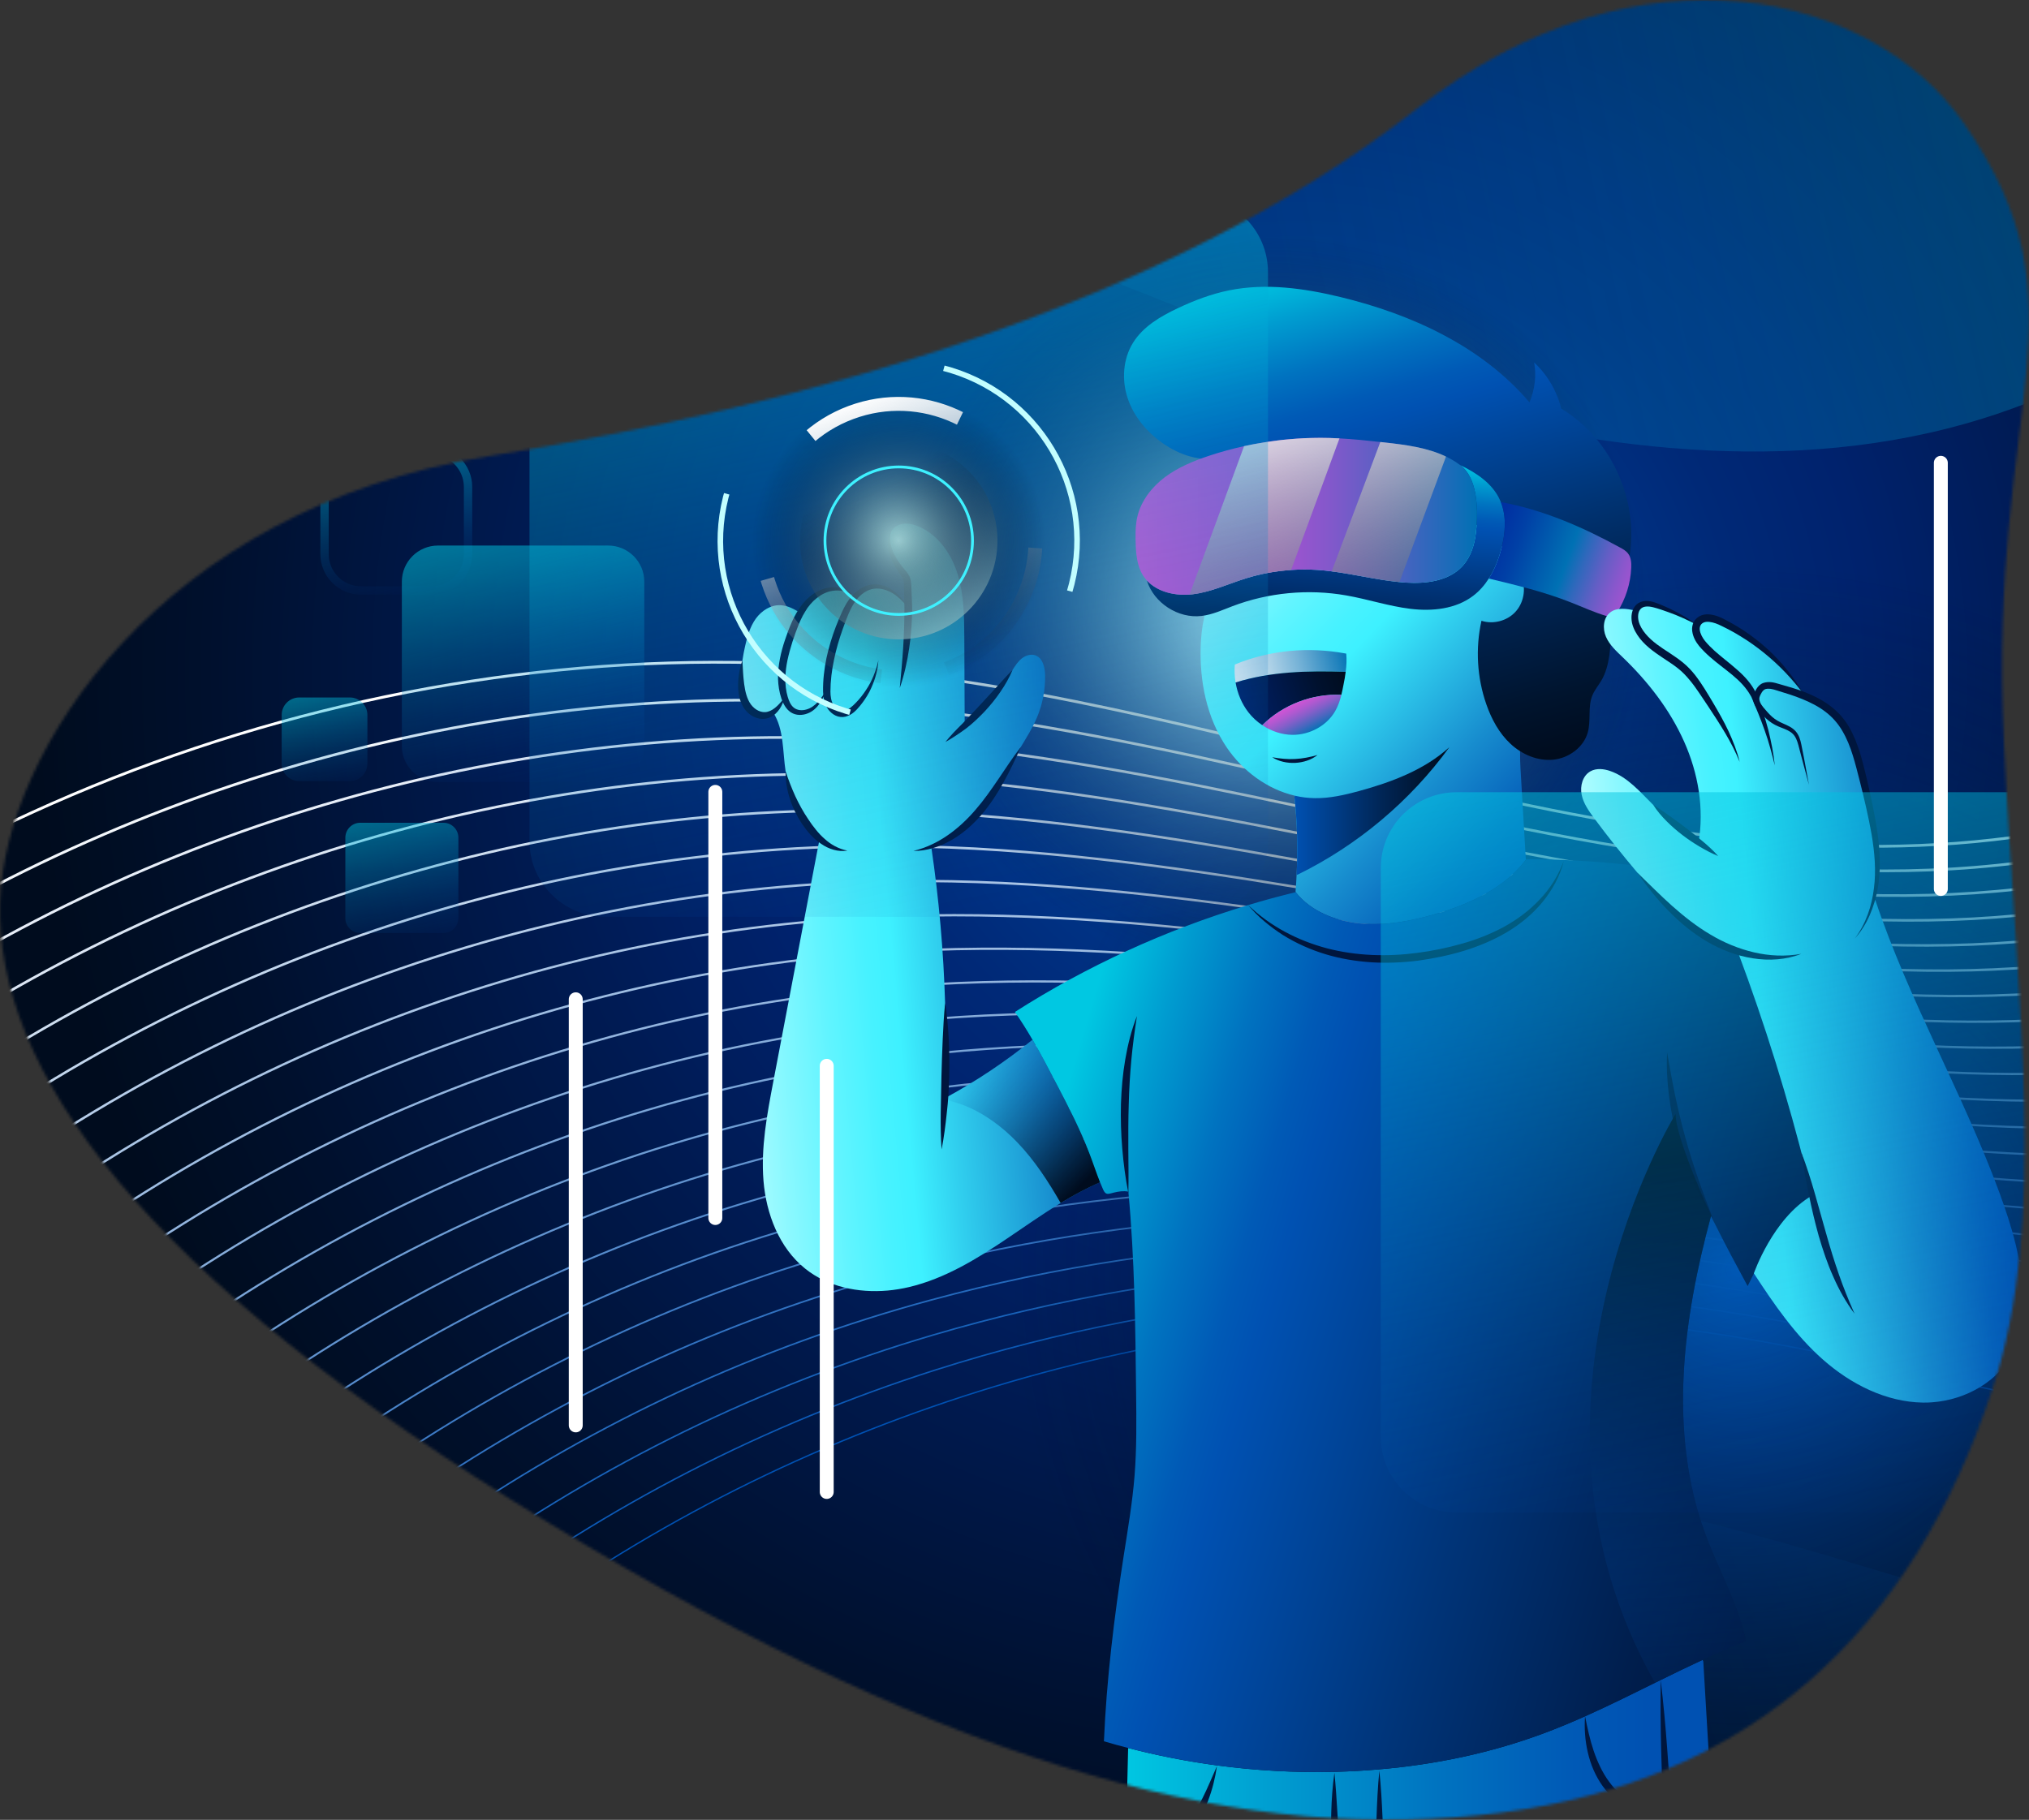 <svg width="729" height="654" viewBox="0 0 729 654" fill="none" xmlns="http://www.w3.org/2000/svg">
<rect x="0" y="0" width="729" height="654" fill="#333333" stroke="none"/>
<mask id="mask0_1_27" style="mask-type:alpha" maskUnits="userSpaceOnUse" x="0" y="0" width="729" height="654">
<path d="M705.56 44.226C673.429 -2.179 589.658 -24.01 508.943 39.18C418.118 110.281 289.998 145.489 175.452 163.958C57.525 182.968 1.604 270.123 0.042 324.158C-1.679 383.407 48.681 457.298 197.726 547.616C346.772 637.926 450.592 662.92 539.581 651.364C628.577 639.801 686.767 587.146 715.783 499.458C736.068 438.143 724.711 364.64 719.965 266.342C714.046 143.584 752.012 111.341 705.56 44.226Z" fill="#8543BF"/>
</mask>
<g mask="url(#mask0_1_27)">
<mask id="mask1_1_27" style="mask-type:luminance" maskUnits="userSpaceOnUse" x="-26" y="0" width="1050" height="700">
<path d="M1024 0H-26V700H1024V0Z" fill="white"/>
</mask>
<g mask="url(#mask1_1_27)">
<path d="M1030.36 -4.242H-32.356V704.228H1030.36V-4.242Z" fill="url(#paint0_radial_1_27)"/>
</g>
<mask id="mask2_1_27" style="mask-type:luminance" maskUnits="userSpaceOnUse" x="-26" y="0" width="1050" height="700">
<path d="M1024 0H-26V700H1024V0Z" fill="white"/>
</mask>
<g mask="url(#mask2_1_27)">
<path opacity="0.53" d="M1073.27 490.797C1042.33 543.605 985.626 578.143 925.874 591.429C866.136 604.715 803.5 598.527 744.042 583.995C676.31 567.447 610.622 540.147 541.098 534.785C474.066 529.605 404.78 546.097 349.844 584.849C294.908 623.601 255.484 685.145 247.756 751.925H1073.27V490.797Z" fill="url(#paint1_linear_1_27)"/>
<path opacity="0.53" d="M-57.822 234.696C26.22 95.913 198.588 38.779 351.622 84.391C422.462 105.504 486.092 142.492 559.718 155.61C632.28 168.546 703.904 164.78 767.814 125.034C825.214 89.334 868.6 32.144 888.41 -32.397H-53.762L-57.822 234.696Z" fill="url(#paint2_linear_1_27)"/>
</g>
<mask id="mask3_1_27" style="mask-type:luminance" maskUnits="userSpaceOnUse" x="-26" y="0" width="1050" height="700">
<path d="M1024 0H-26V700H1024V0Z" fill="white"/>
</mask>
<g mask="url(#mask3_1_27)">
<path d="M1102.04 333.494C1092.21 414.792 1019.49 476.826 941.33 501.27C909.914 511.098 877.041 516.222 844.127 516.446C765.923 516.978 690.365 490.14 612.987 478.828C488.947 460.684 359.237 483.686 249.001 543.382C138.766 603.078 48.62 699.146 -3.979 812.938" stroke="#0051B2" stroke-width="0.5" stroke-miterlimit="10" stroke-linecap="round" stroke-linejoin="round"/>
<path d="M-10.698 793.142C44.028 680.386 136.092 586.236 247.448 528.934C275.924 514.276 305.618 502.054 336.124 492.324C424.842 464.03 520.406 456.89 612.96 470.33C653.406 476.196 693.39 485.856 733.514 493.318C770.376 500.192 807.28 505.218 844.59 503.986C877.364 502.908 909.998 496.958 941.064 486.374C1017.95 460.488 1088.92 398.16 1099.28 317.296" stroke="#0C59B6" stroke-width="0.524" stroke-miterlimit="10" stroke-linecap="round" stroke-linejoin="round"/>
<path d="M-17.418 773.317C39.45 661.597 133.432 569.379 245.894 514.443C274.65 500.401 304.582 488.809 335.256 479.765C424.464 453.431 520.112 448.433 612.904 461.803C653.504 467.655 693.656 476.853 733.948 483.517C770.936 489.663 807.854 493.681 845.024 491.497C877.672 489.565 910.012 482.691 940.756 471.463C1016.29 443.897 1085.57 381.499 1096.48 301.069" stroke="#1862B9" stroke-width="0.548" stroke-miterlimit="10" stroke-linecap="round" stroke-linejoin="round"/>
<path d="M-24.139 753.507C34.871 642.823 130.771 552.523 244.339 499.981C273.389 486.541 303.545 475.593 334.401 467.221C424.099 442.847 519.831 439.991 612.861 453.305C653.615 459.129 693.935 467.893 734.395 473.759C771.509 479.177 808.455 482.201 845.471 479.037C877.979 476.251 910.053 468.509 940.475 456.567C1014.69 427.447 1082.27 364.853 1093.69 284.857" stroke="#246ABD" stroke-width="0.571" stroke-miterlimit="10" stroke-linecap="round" stroke-linejoin="round"/>
<path d="M-30.858 733.697C30.294 624.049 128.098 535.668 242.786 485.506C272.116 472.682 302.51 462.364 333.548 454.664C423.736 432.236 519.566 431.549 612.82 444.779C653.728 450.589 694.216 458.892 734.844 463.974C772.07 468.678 809.058 470.694 845.92 466.55C878.302 462.91 910.096 454.3 940.182 441.658C1013.08 411.012 1078.95 348.208 1090.91 268.646" stroke="#3172C1" stroke-width="0.595" stroke-miterlimit="10" stroke-linecap="round" stroke-linejoin="round"/>
<path d="M-37.578 713.874C25.716 605.262 125.438 518.798 241.232 471.03C270.842 458.808 301.474 449.148 332.694 442.12C423.372 421.652 519.286 423.108 612.778 436.282C653.826 442.064 694.496 449.918 735.292 454.202C772.644 458.178 809.66 459.2 846.368 454.09C878.61 449.61 910.138 440.132 939.902 426.762C1011.48 394.604 1075.65 331.562 1088.13 252.434" stroke="#3D7AC4" stroke-width="0.619" stroke-miterlimit="10" stroke-linecap="round" stroke-linejoin="round"/>
<path d="M-44.312 694.063C21.11 586.501 122.763 501.941 239.663 456.567C269.567 444.961 300.424 435.931 331.826 429.575C422.994 411.067 519.005 414.665 612.721 427.769C653.923 433.523 694.761 440.929 735.725 444.429C773.189 447.677 810.247 447.691 846.801 441.615C878.917 436.281 910.165 425.949 939.593 411.865C1009.87 378.209 1072.3 314.915 1085.32 236.235" stroke="#4983C8" stroke-width="0.643" stroke-miterlimit="10" stroke-linecap="round" stroke-linejoin="round"/>
<path d="M-51.032 674.253C16.532 567.727 120.09 485.099 238.11 442.091C268.294 431.087 299.388 422.701 330.972 417.017C422.63 400.469 518.726 406.209 612.694 419.257C654.05 424.997 695.056 431.955 736.188 434.657C773.778 437.191 810.85 436.197 847.264 429.155C879.24 422.967 910.222 411.795 939.328 396.969C1008.29 361.829 1069.01 298.269 1082.56 220.023" stroke="#558BCC" stroke-width="0.667" stroke-miterlimit="10" stroke-linecap="round" stroke-linejoin="round"/>
<path d="M-57.752 654.43C11.954 548.94 117.43 468.23 236.556 427.616C267.02 417.228 298.352 409.472 330.104 404.474C422.252 389.872 518.446 397.767 612.638 410.745C654.148 416.457 695.322 422.967 736.622 424.871C774.324 426.677 811.438 424.69 847.698 416.668C879.534 409.626 910.264 397.614 939.02 382.06C1006.68 345.45 1065.68 281.624 1079.76 203.812" stroke="#6193CF" stroke-width="0.691" stroke-miterlimit="10" stroke-linecap="round" stroke-linejoin="round"/>
<path d="M-64.473 634.619C7.375 530.165 114.769 451.373 235.001 413.139C265.745 403.367 297.315 396.255 329.249 391.915C421.887 379.273 518.165 389.311 612.595 402.219C654.245 407.903 695.601 413.965 737.069 415.085C774.897 416.163 812.039 413.181 848.131 404.179C879.841 396.283 910.291 383.445 938.725 367.135C1005.09 329.069 1062.35 264.949 1076.96 187.571" stroke="#6D9CD3" stroke-width="0.714" stroke-miterlimit="10" stroke-linecap="round" stroke-linejoin="round"/>
<path d="M-71.192 614.796C2.798 511.378 112.096 434.504 233.448 398.664C264.486 389.494 296.28 383.026 328.396 379.372C421.51 368.69 517.9 380.884 612.554 393.722C654.358 399.392 695.882 405.006 737.518 405.314C775.472 405.678 812.642 401.674 848.58 391.72C880.15 382.97 910.348 369.306 938.432 352.254C1003.5 312.746 1059.03 248.318 1074.18 171.388" stroke="#79A4D7" stroke-width="0.738" stroke-miterlimit="10" stroke-linecap="round" stroke-linejoin="round"/>
<path d="M-77.912 594.986C-1.78 492.618 109.436 417.662 231.894 384.202C263.212 375.648 295.244 369.81 327.542 366.828C421.146 358.092 517.62 372.442 612.512 385.21C654.47 390.852 696.176 396.018 737.966 395.542C776.032 395.178 813.244 390.18 849.028 379.246C880.472 369.642 910.404 355.152 938.152 337.344C1001.94 296.408 1055.72 231.658 1071.4 155.162" stroke="#86ACDA" stroke-width="0.762" stroke-miterlimit="10" stroke-linecap="round" stroke-linejoin="round"/>
<path d="M-84.633 575.176C-6.359 473.844 106.775 400.806 230.339 369.726C261.937 361.774 294.207 356.58 326.687 354.27C420.781 347.494 517.353 363.986 612.483 376.698C654.581 382.312 696.469 387.03 738.427 385.77C776.619 384.678 813.845 378.686 849.489 366.786C880.793 356.328 910.473 341.026 937.871 322.462C1000.38 280.112 1052.41 215.04 1068.62 138.964" stroke="#92B4DE" stroke-width="0.786" stroke-miterlimit="10" stroke-linecap="round" stroke-linejoin="round"/>
<path d="M-91.353 555.351C-10.937 455.055 104.101 383.935 228.786 355.249C260.678 347.913 293.172 343.363 325.82 341.725C420.404 336.909 517.059 355.543 612.427 368.185C654.679 373.785 696.735 378.055 738.861 375.983C777.165 374.177 814.433 367.177 849.923 354.297C881.101 342.985 910.529 326.871 937.577 307.537C998.813 263.787 1049.09 198.365 1065.83 122.737" stroke="#9EBDE2" stroke-width="0.809" stroke-miterlimit="10" stroke-linecap="round" stroke-linejoin="round"/>
<path d="M-98.072 535.541C-15.528 436.281 101.442 367.079 227.232 340.773C259.404 334.039 292.136 330.133 324.966 329.167C420.04 326.311 516.794 347.087 612.386 359.673C654.792 365.245 697.016 369.067 739.31 366.211C777.74 363.677 815.036 355.669 850.372 341.823C881.41 329.657 910.586 312.731 937.284 292.641C997.26 247.491 1045.77 181.719 1063.03 106.525" stroke="#AAC5E5" stroke-width="0.833" stroke-miterlimit="10" stroke-linecap="round" stroke-linejoin="round"/>
<path d="M-104.792 515.732C-20.106 417.508 98.782 350.238 225.678 326.312C258.13 320.194 291.1 316.918 324.112 316.624C419.676 315.714 516.514 338.646 612.344 351.162C654.904 356.706 697.296 360.08 739.758 356.44C778.3 353.192 815.638 344.176 850.82 329.364C881.732 316.344 910.656 298.62 937.004 277.746C995.734 231.21 1042.47 165.074 1060.26 90.328" stroke="#B6CDE9" stroke-width="0.857" stroke-miterlimit="10" stroke-linecap="round" stroke-linejoin="round"/>
<path d="M-111.513 495.908C-24.685 398.72 96.107 333.368 224.123 311.836C256.869 306.334 290.063 303.688 323.257 304.08C419.311 305.13 516.233 330.218 612.301 342.65C655.001 348.18 697.575 351.092 740.205 346.654C778.873 342.678 816.239 332.668 851.267 316.876C882.039 303.002 910.739 284.48 936.709 262.836C994.207 214.914 1039.13 148.428 1057.47 74.102" stroke="#C2D6ED" stroke-width="0.881" stroke-miterlimit="10" stroke-linecap="round" stroke-linejoin="round"/>
<path d="M-118.232 476.098C-29.262 379.96 93.448 316.512 222.57 297.36C255.596 292.46 289.028 290.472 322.404 291.522C418.948 294.532 515.968 321.762 612.26 334.138C655.114 339.64 697.856 342.118 740.654 336.882C779.448 332.178 816.828 321.174 851.716 304.402C882.348 289.674 910.824 270.354 936.43 247.926C992.696 198.646 1035.83 131.768 1054.69 57.89" stroke="#CEDEF0" stroke-width="0.905" stroke-miterlimit="10" stroke-linecap="round" stroke-linejoin="round"/>
<path d="M-124.952 456.288C-33.84 361.172 90.788 299.656 221.016 282.884C254.322 278.6 287.992 277.242 321.55 278.964C418.584 283.92 515.688 313.306 612.232 325.612C655.24 331.1 698.15 333.116 741.116 327.082C780.022 321.664 817.444 309.638 852.178 291.914C882.684 276.346 910.922 256.228 936.15 233.016C991.198 182.364 1032.53 115.108 1051.92 41.664" stroke="#DBE6F4" stroke-width="0.929" stroke-miterlimit="10" stroke-linecap="round" stroke-linejoin="round"/>
<path d="M-131.672 436.464C-38.418 342.398 88.114 282.786 219.462 268.408C253.062 264.726 286.956 264.012 320.682 266.42C418.206 273.336 515.408 304.864 612.176 317.114C655.338 322.574 698.416 324.142 741.55 317.324C780.582 311.178 818.032 298.158 852.612 279.454C882.978 263.032 911.006 242.13 935.856 218.12C989.714 166.11 1029.19 98.462 1049.13 25.466" stroke="#E7EEF8" stroke-width="0.952" stroke-miterlimit="10" stroke-linecap="round" stroke-linejoin="round"/>
<path d="M-138.393 416.654C-42.997 323.624 85.453 265.944 217.907 253.946C251.787 250.88 285.919 250.796 319.827 253.876C417.827 262.752 515.127 296.422 612.133 308.602C655.435 314.034 698.695 315.168 741.997 307.552C781.141 300.678 818.633 286.664 853.059 266.994C883.299 249.718 911.145 228.074 935.561 203.238C988.313 149.968 1025.88 81.844 1046.33 9.268" stroke="#F3F7FB" stroke-width="0.976" stroke-miterlimit="10" stroke-linecap="round" stroke-linejoin="round"/>
<path d="M-145.112 396.844C-22.64 281.33 151.632 222.936 318.974 241.332C461.494 256.998 601.69 324.996 742.46 297.78C816.212 283.514 883.804 243.04 935.282 188.328C986.76 133.616 1022.57 65.184 1043.56 -6.944" stroke="white" stroke-miterlimit="10" stroke-linecap="round" stroke-linejoin="round"/>
</g>
<mask id="mask4_1_27" style="mask-type:luminance" maskUnits="userSpaceOnUse" x="-26" y="0" width="1050" height="700">
<path d="M1024 0H-26V700H1024V0Z" fill="white"/>
</mask>
<g mask="url(#mask4_1_27)">
<path d="M625.042 712.054C770.458 712.054 888.34 597.657 888.34 456.54C888.34 315.424 770.458 201.026 625.042 201.026C479.627 201.026 361.744 315.424 361.744 456.54C361.744 597.657 479.627 712.054 625.042 712.054Z" fill="url(#paint3_radial_1_27)"/>
</g>
<mask id="mask5_1_27" style="mask-type:luminance" maskUnits="userSpaceOnUse" x="-26" y="0" width="1050" height="700">
<path d="M1024 0H-26V700H1024V0Z" fill="white"/>
</mask>
<g mask="url(#mask5_1_27)">
<path d="M455.572 349.678C531.114 349.678 592.352 290.251 592.352 216.944C592.352 143.637 531.114 84.21 455.572 84.21C380.03 84.21 318.792 143.637 318.792 216.944C318.792 290.251 380.03 349.678 455.572 349.678Z" fill="url(#paint4_radial_1_27)"/>
</g>
<mask id="mask6_1_27" style="mask-type:luminance" maskUnits="userSpaceOnUse" x="-26" y="0" width="1050" height="700">
<path d="M1024 0H-26V700H1024V0Z" fill="white"/>
</mask>
<g mask="url(#mask6_1_27)">
<path d="M546.417 264.516L553.361 177.828L440.479 157.36L432.583 222.18C431.841 225.54 431.505 228.984 431.393 232.4C430.987 245.07 433.647 258.104 440.745 268.604C446.485 277.074 455.347 283.668 465.217 285.95L465.091 286.454C466.085 295.694 466.337 305.032 465.861 314.328C465.777 316.316 465.637 318.304 465.483 320.292L465.525 320.614C470.943 327.516 479.861 331.058 488.807 331.884C497.739 332.724 506.741 331.058 515.365 328.58C527.839 325.01 540.369 319.298 548.223 308.966C547.593 297.976 546.921 287 546.291 276.038C546.067 272.202 546.109 268.352 546.417 264.516Z" fill="url(#paint5_linear_1_27)"/>
<path d="M488.22 284.299C499.952 281.107 511.824 276.641 520.742 268.521C506.644 287.911 487.744 303.787 466.198 314.343L465.862 314.329C466.338 305.033 466.086 295.695 465.092 286.455L465.218 285.951C467.584 286.511 469.992 286.805 472.428 286.833C477.776 286.917 483.068 285.699 488.22 284.299Z" fill="url(#paint6_linear_1_27)"/>
<path d="M483.684 234.893C483.908 237.049 483.782 239.247 483.488 241.459L483.278 241.431C470.048 240.997 456.566 241.291 443.938 245.267C443.574 243.139 443.476 240.955 443.658 238.813C456.286 233.577 470.16 232.401 483.376 234.837C483.488 234.865 483.572 234.879 483.684 234.893Z" fill="url(#paint7_linear_1_27)"/>
<path d="M482.731 245.953C482.493 247.199 482.242 248.473 481.934 249.705C471.546 249.215 461.018 253.219 453.612 260.513L453.541 260.611C451.665 259.379 449.972 257.825 448.586 256.047C446.15 252.925 444.595 249.187 443.938 245.267C456.566 241.291 470.048 240.997 483.278 241.431L483.487 241.459C483.306 242.971 483.039 244.455 482.731 245.953Z" fill="url(#paint8_linear_1_27)"/>
<path d="M453.626 260.526C461.032 253.232 471.56 249.214 481.948 249.718C481.43 251.762 480.758 253.75 479.708 255.57C476.67 260.862 470.524 264.11 464.406 264.082C460.556 264.054 456.776 262.78 453.556 260.624L453.626 260.526Z" fill="url(#paint9_linear_1_27)"/>
<path d="M457.098 272.132C459.898 272.636 462.586 272.916 465.288 272.762C468.004 272.636 470.636 272.104 473.38 271.32C471.14 273.112 468.242 274.008 465.358 274.162C462.488 274.288 459.52 273.686 457.098 272.132Z" fill="#00163D"/>
<path d="M569.49 616.798C564.38 619.08 559.228 621.222 553.978 623.154C535.218 630.07 515.478 634.158 495.528 635.852C490.39 636.314 485.224 636.594 480.072 636.734C479.848 636.734 479.638 636.748 479.428 636.748C465.344 637.084 451.232 636.3 437.274 634.438C426.522 632.996 415.854 630.924 405.34 628.18L405.326 628.264C405.004 641.466 404.696 654.696 404.374 667.898C404.052 680.764 403.758 693.616 403.436 706.482L496.144 705.334L602.488 704.018L618.28 703.822C616.166 668.248 614.08 632.674 611.98 597.1L611.714 596.512C606.66 598.85 601.661 601.286 596.678 603.736C587.633 608.202 578.646 612.71 569.49 616.798Z" fill="url(#paint10_linear_1_27)"/>
<path d="M479.441 637.112C479.931 641.844 480.211 646.534 480.505 651.238L481.303 665.322L481.667 672.364L481.835 675.892C481.877 677.096 481.961 678.146 482.325 678.51C482.633 678.958 483.935 679.168 485.041 679.42C486.175 679.672 487.323 679.868 488.471 680.036C490.781 680.414 493.119 680.624 495.485 680.806C493.147 681.24 490.753 681.408 488.359 681.408C487.169 681.394 485.965 681.338 484.761 681.24C484.159 681.184 483.571 681.128 482.927 681.016C482.297 680.904 481.513 680.708 480.813 680.106C480.113 679.476 479.805 678.664 479.637 677.978C479.469 677.278 479.441 676.662 479.371 676.088L479.007 672.56C478.797 670.208 478.643 667.842 478.489 665.476C478.265 660.744 478.167 656.012 478.307 651.28C478.447 646.548 478.769 641.816 479.441 637.112Z" fill="#00163D"/>
<path d="M495.583 636.384C496.185 642.138 496.507 647.878 496.745 653.618C496.997 659.358 497.067 665.112 497.123 670.852C497.067 682.346 497.109 693.826 496.143 705.334C495.471 699.594 495.079 693.854 494.785 688.114C494.617 685.244 494.519 682.374 494.435 679.49L494.323 670.866C494.323 665.112 494.365 659.372 494.561 653.618C494.743 647.878 495.023 642.124 495.583 636.384Z" fill="#00163D"/>
<path d="M596.677 603.75C597.643 612.08 598.427 620.424 599.029 628.782C599.365 632.954 599.617 637.126 599.897 641.312C600.177 645.484 600.331 649.67 600.639 653.842C601.157 662.2 601.633 670.572 601.941 678.93C602.291 687.302 602.473 695.674 602.459 704.046C601.381 695.716 600.471 687.372 599.757 679.028C599.001 670.684 598.399 662.34 597.839 653.996C597.377 645.638 597.055 637.266 596.845 628.894C596.621 620.522 596.565 612.136 596.677 603.75Z" fill="#00163D"/>
<path d="M569.489 616.756C570.343 621.012 571.239 625.198 572.583 629.188C573.941 633.164 575.691 636.986 578.127 640.29C580.507 643.594 583.657 646.366 587.255 648.368C590.867 650.342 594.997 651.462 599.337 651.238C595.193 652.638 590.419 652.12 586.303 650.328C582.145 648.564 578.547 645.582 575.859 641.928C573.227 638.26 571.463 634.06 570.483 629.762C569.489 625.478 569.181 621.082 569.489 616.756Z" fill="#00163D"/>
<path d="M437.231 634.704C436.629 638.904 435.607 643.048 434.067 647.066C432.555 651.084 430.455 654.934 427.697 658.336C424.897 661.71 421.383 664.538 417.365 666.33C413.389 668.136 408.825 668.878 404.653 667.898C408.909 667.702 412.857 666.386 416.371 664.37C419.871 662.34 422.979 659.666 425.527 656.544C428.131 653.422 430.203 649.88 432.065 646.184C433.927 642.488 435.509 638.596 437.231 634.704Z" fill="#00163D"/>
<path d="M395.246 424.886C390.332 427 385.656 429.548 381.092 432.334C374.512 436.338 368.184 440.818 361.786 445.13C350.908 452.466 339.47 459.48 326.702 462.518C324.168 463.12 321.55 463.554 318.918 463.792C308.334 464.716 297.442 462.476 289.252 455.882C279.928 448.378 275.294 436.268 274.314 424.34C273.348 412.44 275.588 400.512 277.828 388.766C283.358 359.772 288.874 330.792 294.404 301.812L294.628 301.56C293.004 300.132 291.576 298.48 290.316 296.73C289.798 296.016 289.294 295.288 288.818 294.546C288.566 294.168 288.342 293.79 288.118 293.412C287.88 293.034 287.67 292.642 287.446 292.264C287.222 291.872 287.012 291.48 286.816 291.088C286.62 290.724 286.438 290.36 286.256 289.982C286.046 289.562 285.836 289.128 285.654 288.694C285.416 288.176 285.192 287.644 284.982 287.112C284.842 286.79 284.716 286.468 284.604 286.146C284.324 285.418 284.072 284.69 283.848 283.962C283.722 283.598 283.61 283.234 283.512 282.856C283.4 282.492 283.302 282.128 283.204 281.75C283.092 281.372 283.008 280.994 282.924 280.616C282.84 280.28 282.756 279.93 282.686 279.58C282.616 279.244 282.546 278.894 282.49 278.558C282.406 278.124 282.336 277.676 282.266 277.242C281.16 270.06 281.734 262.234 277.828 256.088L277.772 256.004C276.96 256.55 276.064 256.942 275.056 257.082C272.522 257.404 270.002 255.906 268.546 253.806C267.104 251.706 266.544 249.102 266.334 246.554C266.222 245.112 266.208 243.656 266.278 242.214C266.292 241.738 266.32 241.262 266.362 240.786C266.362 240.618 266.376 240.45 266.404 240.296C266.432 239.834 266.488 239.386 266.544 238.938C266.6 238.392 266.67 237.846 266.754 237.3C267.006 235.55 267.342 233.814 267.734 232.092C268.504 228.648 269.512 225.162 271.57 222.306C273.642 219.45 276.974 217.294 280.502 217.49C283.05 217.616 285.374 218.932 287.586 220.262C287.978 219.562 288.412 218.876 288.888 218.218C290.974 215.334 293.886 212.884 297.33 211.988C300.76 211.078 304.75 211.918 307.13 214.55C308.768 212.688 310.938 211.204 313.402 210.826C315.964 210.434 318.61 211.232 320.766 212.66C322.95 214.102 324.672 216.104 326.184 218.218H326.352C326.352 215.502 326.268 212.772 326.1 210.07C326.03 209.286 325.988 208.502 325.708 207.788C325.4 206.99 324.868 206.332 324.336 205.674C321.732 202.37 319.45 198.506 319.464 194.292C319.464 193.13 319.66 191.94 320.248 190.946C321.186 189.322 323.034 188.37 324.896 188.216C326.744 188.048 328.62 188.566 330.314 189.322C337.314 192.416 341.99 199.346 344.174 206.668C346.372 213.976 346.428 221.732 346.47 229.362C346.526 239.792 346.568 250.222 346.61 260.666L346.68 260.736C353.176 254.8 358.958 248.052 363.816 240.716C364.768 239.26 365.72 237.762 367.064 236.67C368.422 235.578 370.284 234.948 371.922 235.48C374.652 236.404 375.464 239.82 375.506 242.676C375.59 247.884 374.582 253.092 372.566 257.866C370.998 261.576 368.842 264.992 366.784 268.436C362.01 276.416 357.67 284.774 351.608 291.844C346.974 297.234 341.164 301.924 334.556 304.276L334.64 304.584C337.356 323.12 339.008 341.796 339.568 360.514C339.918 371.84 339.862 383.194 339.4 394.534L339.708 394.548C339.82 394.478 339.946 394.422 340.058 394.352C350.95 388.402 361.324 381.458 370.97 373.66C374.12 379.036 377.018 384.594 379.902 390.124C384.032 398.034 388.162 405.986 391.34 414.302C392.698 417.83 393.846 421.386 395.246 424.886Z" fill="url(#paint11_linear_1_27)"/>
<path d="M366.784 268.437C364.894 272.721 362.892 276.935 360.624 281.037C358.37 285.139 355.766 289.115 352.686 292.755C349.55 296.353 345.938 299.587 341.752 301.953C337.622 304.333 332.876 305.859 328.172 305.803C332.736 304.697 336.88 302.695 340.59 300.105C344.3 297.515 347.618 294.379 350.558 290.935C353.54 287.505 356.158 283.725 358.762 279.903C361.366 276.067 363.9 272.133 366.784 268.437Z" fill="#00163D"/>
<path d="M339.666 266.658C341.584 264.292 343.628 262.164 345.728 260.12C347.758 257.992 349.788 255.878 351.776 253.722C353.792 251.594 355.738 249.41 357.74 247.254C359.728 245.084 361.688 242.872 363.816 240.73C362.654 243.516 361.156 246.134 359.448 248.612C357.768 251.104 355.85 253.428 353.82 255.64C351.748 257.81 349.578 259.896 347.198 261.73C344.776 263.508 342.284 265.202 339.666 266.658Z" fill="#00163D"/>
<path d="M323.272 247.269C323.734 242.397 324.196 237.581 324.504 232.751C324.784 227.935 324.98 223.119 324.952 218.303L324.798 211.093C324.798 210.491 324.798 209.875 324.742 209.329C324.7 208.769 324.63 208.391 324.434 207.971C324.084 207.187 323.202 206.165 322.53 205.115C321.13 203.029 319.954 200.733 319.366 198.241C319.1 196.995 318.96 195.721 319.072 194.461C319.156 193.215 319.478 191.927 320.234 190.933C319.744 192.067 319.716 193.285 319.856 194.447C319.982 195.623 320.262 196.757 320.696 197.849C321.536 200.019 322.852 201.979 324.308 203.827C325.022 204.779 325.89 205.507 326.646 206.893C327.01 207.565 327.206 208.391 327.276 209.035C327.374 209.707 327.402 210.295 327.444 210.911L327.738 218.289C327.71 223.203 327.402 228.117 326.66 232.961C325.946 237.833 324.868 242.635 323.272 247.269Z" fill="#00163D"/>
<path d="M326.17 218.219C324.91 216.707 323.552 215.279 322.04 214.103C320.514 212.927 318.792 212.059 316.972 211.709C315.166 211.331 313.318 211.485 311.722 212.255C310.112 213.011 308.712 214.229 307.606 215.671C305.422 218.597 304.148 222.335 302.818 225.975C301.516 229.629 300.41 233.325 299.654 237.105C298.856 240.857 298.38 244.707 298.366 248.487C298.366 250.321 298.646 252.099 299.528 253.429C300.424 254.759 301.88 255.669 303.336 255.389C304.848 255.137 306.262 253.849 307.578 252.477C308.908 251.119 310.084 249.593 311.134 247.997C313.29 244.805 314.732 241.137 315.6 237.301C315.362 241.249 314.158 245.127 312.324 248.697C311.372 250.461 310.238 252.155 308.95 253.709C307.69 255.207 306.192 256.929 303.784 257.545C302.608 257.839 301.25 257.671 300.172 257.139C299.08 256.607 298.198 255.795 297.512 254.857C296.14 252.925 295.79 250.629 295.72 248.571C295.65 244.483 296.126 240.507 296.924 236.559C297.764 232.639 298.926 228.803 300.354 225.093C301.082 223.231 301.824 221.411 302.678 219.591C303.532 217.757 304.554 215.951 305.926 214.355C307.312 212.773 309.006 211.387 311.036 210.617C313.052 209.833 315.334 209.819 317.322 210.435C319.324 211.051 321.088 212.199 322.53 213.585C323.986 214.915 325.162 216.539 326.17 218.219Z" fill="#00163D"/>
<path d="M307.157 214.593C305.435 213.011 303.181 212.269 300.983 212.213C298.771 212.143 296.629 212.829 294.795 213.977C292.961 215.139 291.379 216.693 290.119 218.471C289.517 219.381 288.957 220.333 288.411 221.299C287.893 222.279 287.431 223.301 286.997 224.337C285.331 228.523 283.861 232.919 282.923 237.287C282.013 241.669 281.789 246.177 283.007 250.391L282.979 250.307C283.133 250.825 283.245 251.189 283.399 251.567C283.539 251.945 283.707 252.323 283.889 252.659C284.267 253.359 284.729 253.961 285.303 254.381C286.437 255.249 288.117 255.445 289.685 254.983C291.267 254.563 292.681 253.555 293.857 252.253C295.047 250.965 296.027 249.439 297.021 247.927C296.321 249.593 295.593 251.259 294.529 252.785C293.479 254.283 292.023 255.711 290.147 256.397C288.341 257.111 286.045 257.209 284.169 256.005C282.335 254.829 281.369 252.757 280.795 251.161L280.767 251.091C279.983 248.767 279.605 246.331 279.535 243.909C279.465 241.473 279.773 239.079 280.221 236.741C280.669 234.389 281.313 232.107 282.069 229.881C282.839 227.655 283.609 225.457 284.617 223.287C285.583 221.117 286.815 219.017 288.313 217.085C289.867 215.209 291.729 213.529 293.941 212.423C296.125 211.317 298.673 210.771 301.081 211.163C303.475 211.499 305.757 212.717 307.157 214.593Z" fill="#00163D"/>
<path d="M266.74 237.301C266.894 240.213 267.006 243.055 267.37 245.813C267.734 248.543 268.378 251.231 269.806 253.177C271.22 255.081 273.586 256.397 275.84 255.767C278.178 255.179 280.138 252.911 281.93 250.657C281.552 252.071 280.978 253.429 280.152 254.717C279.312 255.963 278.15 257.181 276.568 257.825C275.028 258.553 273.068 258.469 271.5 257.867C269.89 257.265 268.56 256.187 267.552 254.843C265.578 252.099 265.172 248.865 265.2 245.939C265.242 242.971 265.76 240.045 266.74 237.301Z" fill="#00163D"/>
<path d="M282.265 277.242C283.329 280.336 284.449 283.304 285.765 286.174C287.109 289.03 288.607 291.774 290.357 294.35C291.211 295.666 292.121 296.926 293.101 298.116C294.067 299.32 295.103 300.454 296.265 301.448C298.505 303.506 301.249 305.06 304.469 305.69C301.207 306.25 297.679 305.144 294.935 303.184C292.065 301.294 289.895 298.634 288.047 295.904C286.227 293.118 284.743 290.122 283.763 286.958C282.741 283.808 282.181 280.518 282.265 277.242Z" fill="#00163D"/>
<path d="M338.308 413.084C337.664 404.25 338.14 395.528 338.252 386.778C338.378 382.41 338.49 378.042 338.7 373.66C338.896 369.278 339.12 364.91 339.568 360.5C340.282 364.868 340.66 369.25 340.884 373.646C341.122 378.042 341.136 382.438 341.052 386.834C340.968 389.032 340.898 391.23 340.772 393.428C340.618 395.626 340.422 397.81 340.17 399.994C339.708 404.39 339.148 408.758 338.308 413.084Z" fill="#00163D"/>
<path d="M395.246 424.886C390.332 427 385.656 429.548 381.092 432.334C376.612 424.536 371.684 416.962 365.468 410.494C359.938 404.74 353.316 399.868 345.84 397.026C342.928 395.906 340.31 395.752 340.058 394.352C350.95 388.402 361.324 381.458 370.97 373.66C389.716 405.51 395.61 425.754 395.246 424.886Z" fill="url(#paint12_linear_1_27)"/>
<path d="M687.258 410.606C673.748 414.974 661.848 421.554 651.096 429.646C650.662 429.968 650.228 430.29 649.794 430.626C641.73 437.248 635.486 447.174 630.166 457.632C629.396 459.144 628.64 460.67 627.912 462.196C623.88 454.776 619.974 447.468 616.292 440.09C616.292 440.09 616.264 440.02 616.194 439.88C615.704 438.914 615.228 437.948 614.752 436.982C609.712 455.644 605.904 474.642 604.938 493.864C603.972 513.114 605.918 532.672 612.526 550.774C617.272 563.836 624.426 576.1 627.38 589.708C622.06 591.808 616.866 594.104 611.714 596.526C606.66 598.85 601.662 601.3 596.678 603.75C595.992 604.086 595.306 604.422 594.62 604.758C586.276 608.888 577.946 613.018 569.49 616.798C564.38 619.08 559.228 621.222 553.978 623.154C535.218 630.07 515.478 634.158 495.528 635.866C490.404 636.314 485.224 636.608 480.072 636.748C479.848 636.748 479.652 636.762 479.428 636.762C465.344 637.098 451.232 636.314 437.26 634.452C426.508 633.01 415.84 630.924 405.326 628.18C402.414 627.438 399.516 626.626 396.632 625.772C397.556 603.75 400.286 581.252 403.772 558.866C405.256 549.402 406.866 539.91 407.636 530.348C408.42 520.492 408.308 510.58 408.196 500.668C407.93 476.504 407.664 452.298 405.41 428.232H405.368C403.548 427.896 401.896 428.19 400.272 428.568C399.88 428.666 399.474 428.778 399.082 428.876C398.578 429.002 398.046 429.128 397.584 428.96C396.954 428.736 396.632 428.078 396.352 427.504C395.974 426.622 395.61 425.754 395.246 424.886C393.846 421.386 392.698 417.83 391.34 414.302C388.162 405.986 384.032 398.034 379.902 390.124C377.018 384.594 374.12 379.036 370.97 373.66C369.962 371.924 368.912 370.202 367.848 368.508C366.812 366.87 365.748 365.26 364.642 363.678C390.346 347.242 418.738 334.194 448.46 325.262C454.102 323.554 459.8 322.014 465.54 320.614C470.958 327.516 479.876 331.058 488.808 331.884C497.74 332.724 506.742 331.058 515.366 328.594C527.854 325.024 540.37 319.312 548.224 308.98C548.266 308.91 548.336 308.826 548.378 308.77C561.09 308.798 573.62 309.526 586.024 310.884H586.038C596.09 311.962 606.058 313.46 615.956 315.336C629.102 317.828 642.668 321.188 652.916 329.784C658.418 334.376 662.688 340.27 666.44 346.388C678.34 365.75 685.536 387.968 687.258 410.606Z" fill="url(#paint13_linear_1_27)"/>
<path d="M615.396 437.822C612.498 433.468 610.076 428.82 607.976 424.032C605.862 419.244 604.154 414.274 602.74 409.234C601.368 404.18 600.304 399.042 599.66 393.848C599.002 388.654 598.708 383.418 598.974 378.196C599.87 383.334 600.766 388.43 601.816 393.484C602.88 398.524 604.056 403.536 605.442 408.492C606.786 413.462 608.34 418.362 610.006 423.248C611.686 428.12 613.534 432.95 615.396 437.822Z" fill="#00163D"/>
<path d="M405.409 428.735C404.359 423.471 403.673 418.165 403.225 412.817C402.763 407.483 402.623 402.107 402.749 396.731C402.931 391.355 403.379 385.993 404.303 380.687C405.213 375.381 406.529 370.145 408.489 365.147C407.663 370.439 406.963 375.703 406.473 380.967C405.997 386.245 405.675 391.523 405.549 396.801C405.367 402.093 405.381 407.385 405.395 412.705C405.437 418.039 405.521 423.373 405.409 428.735Z" fill="#00163D"/>
<path d="M448.376 325.177C456.328 332.905 466.338 338.043 476.824 340.815C487.366 343.545 498.412 343.867 509.206 342.439C514.61 341.753 519.972 340.647 525.208 339.149C530.444 337.679 535.526 335.691 540.3 333.115C545.046 330.511 549.47 327.263 553.18 323.273C556.96 319.353 559.914 314.621 561.832 309.441C560.516 314.831 557.744 319.843 554.202 324.183C550.632 328.509 546.222 332.149 541.378 335.019C531.648 340.773 520.602 343.671 509.556 345.225C503.998 345.925 498.37 346.163 492.77 345.827C487.17 345.449 481.598 344.553 476.222 342.915C470.846 341.291 465.694 338.981 460.948 336.027C456.272 333.017 451.932 329.433 448.376 325.177Z" fill="#00163D"/>
<path d="M627.38 589.707C622.06 591.807 616.866 594.103 611.714 596.525C606.66 598.849 601.662 601.299 596.678 603.749C595.992 604.085 595.306 604.421 594.62 604.757C537.92 504.755 602.026 400.315 602.026 400.315C602.026 409.373 614.948 437.205 616.194 439.879C615.704 438.913 615.228 437.947 614.752 436.981C609.712 455.643 605.904 474.641 604.938 493.863C603.972 513.113 605.918 532.671 612.526 550.773C617.272 563.835 624.426 576.099 627.38 589.707Z" fill="url(#paint14_linear_1_27)"/>
<path d="M546.753 207.676C548.363 211.778 547.411 216.762 544.401 219.968C541.391 223.174 536.463 224.448 532.277 223.09C530.065 233.002 530.681 243.53 534.027 253.106C535.875 258.412 538.619 263.508 542.735 267.33C546.851 271.152 552.479 273.56 558.065 273.014C563.651 272.454 568.999 268.576 570.483 263.172C571.673 258.818 570.413 253.974 572.163 249.816C572.947 247.94 574.291 246.358 575.327 244.608C578.603 239.05 578.519 232.218 579.051 225.792C579.821 216.524 582.089 207.396 585.435 199.948C588.879 179.522 578.701 157.486 560.935 146.86C559.395 140.532 555.965 134.694 551.205 130.256C552.045 134.932 551.499 139.846 549.525 144.606C532.487 124.53 507.273 112.966 481.681 106.764C468.563 103.586 454.829 101.668 441.599 104.342C435.187 105.644 429.027 107.996 423.119 110.782C416.917 113.708 410.687 117.362 407.075 123.2C403.435 129.08 402.973 136.64 405.185 143.192C407.397 149.744 412.073 155.302 417.743 159.264C420.753 161.378 424.085 163.072 427.627 164.038C431.099 164.99 434.711 165.228 438.295 165.508C460.821 167.342 483.165 171.5 504.837 177.884C513.363 180.404 521.889 183.302 529.449 187.992C536.995 192.682 543.491 199.388 546.753 207.676Z" fill="url(#paint15_linear_1_27)"/>
<path d="M524.606 167.132C530.472 169.918 536.156 173.712 538.858 179.55C538.984 179.83 539.11 180.124 539.222 180.418C541.378 185.696 540.86 191.786 539.376 197.33C538.41 201.026 536.968 204.694 534.924 207.9C533.398 210.28 531.536 212.422 529.282 214.13C523.024 218.89 514.568 219.744 506.756 218.792C498.958 217.854 491.426 215.32 483.684 213.976C470.034 211.582 455.74 212.94 442.79 217.854C439.164 219.24 435.58 220.892 431.716 221.354C423.302 222.362 414.58 216.706 412.06 208.628L412.074 208.614C415.952 212.842 422.518 214.256 428.356 213.57C434.95 212.8 441.082 209.888 447.424 207.9C455.782 205.268 464.63 204.218 473.38 204.806C484.062 205.534 494.464 208.67 505.16 209.37C512.468 209.832 520.588 208.796 525.502 203.392C528.414 200.158 529.8 195.762 530.276 191.436C531.242 182.672 530.738 171.822 524.816 167.272C524.76 167.23 524.69 167.174 524.606 167.132Z" fill="url(#paint16_linear_1_27)"/>
<path d="M585.085 199.108C586.051 200.508 586.163 202.314 586.079 204.022C585.855 209.636 584.119 215.18 581.095 219.926C580.661 220.598 580.171 221.27 579.429 221.55C578.729 221.788 577.973 221.592 577.259 221.396C572.849 220.108 568.663 218.162 564.379 216.482C554.845 212.702 544.877 210.308 534.923 207.914C536.967 204.694 538.409 201.026 539.375 197.344C540.845 191.8 541.377 185.71 539.221 180.432C554.271 183.162 568.481 189.322 581.879 196.658C583.083 197.288 584.315 197.988 585.085 199.108Z" fill="url(#paint17_linear_1_27)"/>
<path d="M530.289 191.449C529.813 195.775 528.427 200.171 525.515 203.405C520.601 208.809 512.481 209.845 505.173 209.383C504.389 209.327 503.591 209.271 502.807 209.187C494.631 208.403 486.609 206.373 478.461 205.337C476.781 205.113 475.087 204.931 473.393 204.819C470.215 204.609 467.037 204.609 463.873 204.847C458.301 205.211 452.771 206.233 447.437 207.913C441.095 209.901 434.963 212.813 428.369 213.583C428.047 213.625 427.725 213.653 427.389 213.667C421.803 214.101 415.755 212.617 412.087 208.627C411.569 208.081 411.107 207.479 410.701 206.849C408.461 203.321 408.139 198.953 408.027 194.781C407.957 192.415 407.957 190.049 408.265 187.725C408.363 187.011 408.489 186.311 408.657 185.611C410.015 179.927 413.851 175.027 418.527 171.485C423.231 167.971 428.733 165.689 434.291 163.827C438.449 162.441 442.691 161.279 446.975 160.341C456.985 158.129 467.261 157.135 477.523 157.387C478.769 157.415 480.015 157.471 481.261 157.541C486.161 157.807 491.047 158.297 495.933 158.843C496.493 158.899 497.053 158.969 497.613 159.025C505.089 159.851 512.873 160.859 519.537 164.079C521.315 164.919 523.009 165.927 524.605 167.131C524.689 167.173 524.759 167.215 524.829 167.285C528.525 170.127 530.121 175.419 530.555 181.131C530.807 184.575 530.653 188.159 530.289 191.449Z" fill="url(#paint18_linear_1_27)"/>
<path d="M477.524 157.388C475.452 157.332 473.38 157.332 471.308 157.388C470.762 157.402 470.216 157.416 469.67 157.444C469.25 157.458 468.83 157.472 468.41 157.486C467.57 157.528 466.73 157.584 465.89 157.64C464.966 157.696 464.042 157.766 463.118 157.864C462.278 157.934 461.424 158.018 460.584 158.102C459.94 158.172 459.31 158.242 458.68 158.34C457.294 158.508 455.922 158.704 454.55 158.928C453.612 159.068 452.674 159.236 451.75 159.404H451.736C451.106 159.502 450.476 159.628 449.86 159.74C448.894 159.936 447.928 160.132 446.976 160.342L444.862 166.11L436.714 188.286L427.39 213.668C427.726 213.654 428.048 213.626 428.37 213.584C428.776 213.542 429.196 213.486 429.602 213.416C429.882 213.374 430.148 213.332 430.414 213.276C430.638 213.234 430.862 213.192 431.086 213.15C431.534 213.066 431.982 212.968 432.43 212.856C432.878 212.758 433.326 212.646 433.76 212.52C434.194 212.408 434.628 212.282 435.062 212.142C435.65 211.974 436.238 211.792 436.826 211.596C437.218 211.47 437.61 211.344 438.002 211.204C438.786 210.938 439.57 210.658 440.354 210.378C441.32 210.042 442.272 209.692 443.238 209.342C443.854 209.118 444.456 208.908 445.072 208.698C445.856 208.418 446.654 208.166 447.438 207.914C447.942 207.746 448.446 207.606 448.964 207.452C449.202 207.382 449.454 207.326 449.692 207.256C449.776 207.228 449.86 207.214 449.944 207.186C450.042 207.144 450.14 207.116 450.252 207.102C450.49 207.032 450.728 206.976 450.966 206.92C451.134 206.864 451.302 206.822 451.47 206.78C451.582 206.752 451.708 206.724 451.834 206.71C451.932 206.668 452.044 206.654 452.156 206.626C452.436 206.556 452.702 206.486 452.982 206.43C453.01 206.416 453.052 206.416 453.08 206.402C453.276 206.36 453.458 206.318 453.654 206.276C454.018 206.192 454.382 206.122 454.746 206.052C454.76 206.052 454.788 206.038 454.802 206.038C455.054 205.982 455.306 205.94 455.572 205.884C455.67 205.87 455.782 205.856 455.894 205.828C455.992 205.814 456.09 205.8 456.188 205.772C456.496 205.716 456.818 205.66 457.14 205.618C457.308 205.59 457.462 205.562 457.63 205.534C458.162 205.45 458.694 205.38 459.226 205.31C459.464 205.268 459.688 205.24 459.926 205.212C459.982 205.212 460.038 205.198 460.094 205.198C460.57 205.142 461.046 205.086 461.522 205.044C461.606 205.03 461.676 205.03 461.76 205.016H461.816C462.502 204.946 463.188 204.89 463.874 204.848L476.376 170.842L478.77 164.304L481.262 157.542C480.016 157.472 478.77 157.416 477.524 157.388ZM497.614 159.026C497.054 158.97 496.494 158.9 495.934 158.844L492.924 166.866L490.264 173.95L478.462 205.338C479.428 205.45 480.408 205.59 481.374 205.744C481.416 205.758 481.472 205.758 481.514 205.772C482.2 205.87 482.886 205.982 483.586 206.108C483.908 206.15 484.23 206.206 484.552 206.262C484.832 206.318 485.112 206.36 485.406 206.416C486.05 206.528 486.694 206.64 487.338 206.766C487.422 206.78 487.506 206.794 487.59 206.808C488.15 206.906 488.724 207.018 489.284 207.116C489.732 207.2 490.18 207.284 490.628 207.354C490.838 207.396 491.048 207.438 491.258 207.48C491.552 207.522 491.846 207.578 492.14 207.634C493.176 207.816 494.212 207.998 495.262 208.166C495.262 208.166 495.262 208.166 495.276 208.166C495.92 208.278 496.564 208.376 497.208 208.474C497.418 208.516 497.642 208.544 497.852 208.572C498.034 208.6 498.202 208.628 498.384 208.656C498.524 208.67 498.664 208.698 498.804 208.712C499.112 208.754 499.434 208.796 499.756 208.838C500.764 208.978 501.786 209.09 502.808 209.188L513.406 180.614L516.892 171.22L519.538 164.08C512.874 160.86 505.09 159.852 497.614 159.026Z" fill="url(#paint19_linear_1_27)"/>
<path d="M723.601 485.295C718.407 496.327 706.353 503.089 694.117 503.957C693.039 504.041 691.961 504.069 690.883 504.055C677.569 503.845 664.969 497.419 655.001 488.627C645.033 479.835 637.403 468.747 630.151 457.603C630.151 457.603 636.969 437.793 651.095 429.617C650.493 427.181 649.891 424.731 649.289 422.295C642.513 395.037 634.155 368.143 624.313 341.837C620.631 340.633 617.103 339.009 613.799 337.035C603.817 331.099 595.753 322.433 588.263 313.571C582.887 307.215 577.693 300.691 572.737 293.999C570.833 291.437 568.901 288.721 568.271 285.585C567.627 282.449 568.635 278.739 571.435 277.185C573.563 275.995 576.209 276.275 578.505 277.073C584.791 279.229 589.285 284.619 594.017 289.295C599.029 294.223 604.573 298.535 610.285 302.665C612.343 290.513 610.131 277.829 605.105 266.559C599.995 255.065 592.113 244.943 583.041 236.221C580.731 234.009 578.281 231.783 577.007 228.843C575.733 225.903 575.999 222.025 578.561 220.065C581.011 218.189 584.497 218.749 587.535 219.421L587.773 219.519C588.081 218.707 588.613 218.007 589.383 217.545C591.147 216.467 593.415 217.041 595.361 217.713C600.345 219.421 605.119 221.689 609.599 224.447C609.739 224.111 609.935 223.789 610.187 223.495C612.119 221.227 615.773 222.165 618.447 223.467C630.487 229.249 640.847 238.405 648.127 249.591L647.973 249.983C652.607 251.831 656.919 254.281 660.209 257.977C664.773 263.101 666.803 269.961 668.511 276.625C669.631 281.035 670.681 285.473 671.633 289.911C673.355 297.975 674.811 306.151 674.419 314.369C674.265 317.379 673.845 320.403 673.117 323.343L673.803 323.497C685.871 359.631 705.261 392.909 718.393 428.665C722.817 440.719 726.541 453.221 726.933 466.045C727.143 472.611 726.415 479.345 723.601 485.295Z" fill="url(#paint20_linear_1_27)"/>
<path d="M594.018 289.296C596.188 290.612 598.204 292.04 600.206 293.468C602.208 294.896 604.182 296.338 606.128 297.836C608.088 299.32 609.992 300.874 611.896 302.456C613.786 304.052 615.634 305.732 617.314 307.636C614.962 306.684 612.764 305.494 610.622 304.234C608.48 302.974 606.408 301.574 604.434 300.062C602.46 298.55 600.57 296.898 598.792 295.12C597.028 293.356 595.376 291.438 594.018 289.296Z" fill="#00163D"/>
<path d="M647.203 342.776C641.757 344.946 635.597 345.324 629.745 344.386C623.851 343.462 618.209 341.264 613.071 338.24C607.975 335.174 603.383 331.38 599.309 327.166C595.207 322.952 591.567 318.388 588.249 313.572C592.449 317.632 596.523 321.748 600.807 325.584C605.105 329.392 609.599 332.948 614.499 335.832C619.343 338.744 624.635 340.942 630.151 342.244C635.681 343.532 641.463 343.826 647.203 342.776Z" fill="#00163D"/>
<path d="M648.127 249.592C643.983 243.978 639.167 238.952 633.805 234.626C631.131 232.47 628.331 230.468 625.405 228.69C623.949 227.78 622.465 226.94 620.939 226.142C620.183 225.736 619.413 225.372 618.643 224.994C617.859 224.602 617.145 224.28 616.389 224.014C614.919 223.51 613.309 223.244 612.217 223.678C611.685 223.888 611.251 224.238 610.985 224.728C610.733 225.19 610.649 225.764 610.719 226.422C610.887 227.738 611.657 229.18 612.609 230.37C613.645 231.616 614.835 232.82 616.095 233.954C618.629 236.208 621.429 238.28 624.089 240.646C626.763 242.97 629.297 245.7 630.921 249.046L630.879 248.976L631.159 249.536L631.187 249.592L631.201 249.634C632.685 253.722 634.197 257.88 635.289 262.15C636.353 266.42 637.235 270.732 637.669 275.086C636.633 270.83 635.513 266.63 634.043 262.528C633.315 260.484 632.573 258.44 631.747 256.438L629.227 250.39L629.269 250.488L629.045 250.096L629.003 250.026C627.407 247.156 625.055 244.748 622.437 242.578C619.819 240.394 616.963 238.378 614.289 236.012C612.945 234.822 611.657 233.562 610.467 232.148C609.263 230.636 608.269 228.914 607.989 226.758C607.863 225.694 608.017 224.462 608.619 223.398C609.193 222.362 610.201 221.55 611.293 221.144C612.385 220.724 613.491 220.724 614.485 220.836C615.493 220.948 616.431 221.2 617.313 221.536C618.195 221.858 619.049 222.292 619.819 222.698C620.603 223.104 621.387 223.51 622.157 223.958C623.697 224.826 625.223 225.736 626.693 226.716C629.633 228.69 632.419 230.86 635.037 233.24C640.217 238 644.683 243.53 648.127 249.592Z" fill="#00163D"/>
<path d="M609.991 224.686C606.533 222.922 603.033 221.256 599.393 219.982C597.601 219.338 595.739 218.68 593.947 218.232C592.169 217.784 590.405 217.798 589.453 218.848C588.501 219.842 588.361 221.676 588.753 223.272C589.145 224.84 590.125 226.464 591.259 227.808C593.569 230.594 596.761 232.652 600.023 234.766C601.647 235.844 603.285 236.964 604.853 238.266C606.421 239.568 607.835 241.066 609.067 242.648C611.531 245.826 613.491 249.2 615.479 252.532C617.467 255.878 619.385 259.28 621.065 262.822C622.675 266.378 624.159 270.032 625.041 273.826C622.157 266.588 617.901 260.148 613.631 253.694C611.433 250.502 609.431 247.17 607.009 244.314C605.805 242.872 604.545 241.528 603.103 240.38C601.675 239.204 600.093 238.154 598.483 237.104C595.291 234.962 591.833 232.764 589.215 229.488C587.941 227.822 586.849 226.03 586.359 223.804C586.149 222.726 586.093 221.592 586.303 220.458C586.513 219.338 587.003 218.162 587.941 217.294C588.879 216.426 590.097 216.006 591.259 215.964C592.407 215.922 593.471 216.16 594.437 216.468C596.369 217.126 598.119 217.896 599.911 218.722C603.453 220.444 606.855 222.376 609.991 224.686Z" fill="#00163D"/>
<path d="M647.218 414.148C649.052 418.95 650.592 423.836 652.006 428.736L656.15 443.422C657.522 448.308 659.006 453.138 660.672 457.926C662.324 462.714 664.228 467.404 666.314 472.094C663.234 467.992 660.7 463.442 658.642 458.724C656.528 454.02 654.904 449.12 653.462 444.192C652.076 439.25 650.9 434.266 649.892 429.254C648.87 424.242 647.918 419.23 647.218 414.148Z" fill="#00163D"/>
<path d="M649.933 282.016C649.065 278.852 648.211 275.688 647.385 272.51L646.139 267.764C645.719 266.21 645.159 264.712 644.109 263.704C643.073 262.682 641.603 262.108 640.077 261.52C638.537 260.946 636.913 260.162 635.555 259.07C634.169 257.978 633.077 256.732 631.943 255.5C631.369 254.842 630.823 254.114 630.417 253.218C630.011 252.336 629.773 251.258 629.997 250.166C630.151 249.522 630.291 249.256 630.459 248.794C630.641 248.374 630.837 247.954 631.103 247.534C631.607 246.722 632.363 245.882 633.469 245.462C635.555 244.748 637.501 245.294 639.069 245.77C642.163 246.638 645.425 247.562 648.533 248.766C651.655 249.998 654.721 251.524 657.479 253.596C660.237 255.64 662.631 258.3 664.353 261.268C667.811 267.246 669.239 273.854 670.793 280.196C672.249 286.608 673.691 293.02 674.601 299.586C675.497 306.124 675.819 312.872 674.629 319.438C673.411 325.934 670.891 332.374 666.439 337.246C670.387 331.982 672.529 325.64 673.285 319.228C674.125 312.802 673.523 306.306 672.459 299.908C671.325 293.524 669.827 287.14 668.231 280.812C666.593 274.498 665.151 268.086 661.945 262.682C660.377 259.98 658.319 257.642 655.827 255.766C653.349 253.876 650.507 252.434 647.553 251.23C644.571 249.998 641.533 249.088 638.341 248.108C637.571 247.856 636.857 247.646 636.171 247.548C635.835 247.506 635.499 247.492 635.177 247.506C634.841 247.534 634.505 247.576 634.309 247.646C633.847 247.8 633.413 248.192 633.035 248.752C632.853 249.032 632.685 249.34 632.531 249.662C632.391 249.956 632.195 250.446 632.167 250.6C631.887 251.65 632.545 252.994 633.525 254.17C634.547 255.388 635.611 256.634 636.745 257.642C637.907 258.664 639.223 259.392 640.721 260.036C642.191 260.694 643.871 261.366 645.117 262.752C646.377 264.138 646.853 265.888 647.189 267.498L648.141 272.328C648.743 275.576 649.345 278.796 649.933 282.016Z" fill="#00163D"/>
</g>
<mask id="mask7_1_27" style="mask-type:luminance" maskUnits="userSpaceOnUse" x="-26" y="0" width="1050" height="700">
<path d="M1024 0H-26V700H1024V0Z" fill="white"/>
</mask>
<g mask="url(#mask7_1_27)">
<path opacity="0.53" d="M428.356 329.462H217.46C202.424 329.462 190.244 317.282 190.244 302.246V97.804C190.244 82.768 202.424 70.588 217.46 70.588H428.356C443.392 70.588 455.572 82.768 455.572 97.804V302.246C455.572 317.282 443.378 329.462 428.356 329.462Z" fill="url(#paint21_linear_1_27)"/>
</g>
<mask id="mask8_1_27" style="mask-type:luminance" maskUnits="userSpaceOnUse" x="-26" y="0" width="1050" height="700">
<path d="M1024 0H-26V700H1024V0Z" fill="white"/>
</mask>
<g mask="url(#mask8_1_27)">
<path opacity="0.53" d="M734.214 543.578H523.318C508.282 543.578 496.102 531.398 496.102 516.362V311.92C496.102 296.884 508.282 284.704 523.318 284.704H734.214C749.25 284.704 761.43 296.884 761.43 311.92V516.362C761.43 531.398 749.25 543.578 734.214 543.578Z" fill="url(#paint22_linear_1_27)"/>
</g>
<mask id="mask9_1_27" style="mask-type:luminance" maskUnits="userSpaceOnUse" x="-26" y="0" width="1050" height="700">
<path d="M1024 0H-26V700H1024V0Z" fill="white"/>
</mask>
<g mask="url(#mask9_1_27)">
<path opacity="0.53" d="M125.704 280.714H107.504C104.018 280.714 101.204 277.886 101.204 274.414V256.956C101.204 253.47 104.032 250.656 107.504 250.656H125.704C129.19 250.656 132.004 253.484 132.004 256.956V274.414C132.004 277.886 129.19 280.714 125.704 280.714Z" fill="url(#paint23_linear_1_27)"/>
<path opacity="0.53" d="M159.332 335.301H129.442C126.474 335.301 124.08 332.893 124.08 329.939V301.043C124.08 298.075 126.488 295.681 129.442 295.681H159.332C162.3 295.681 164.694 298.089 164.694 301.043V329.939C164.694 332.893 162.3 335.301 159.332 335.301Z" fill="url(#paint24_linear_1_27)"/>
<path opacity="0.53" d="M155.048 212.212H129.708C122.47 212.212 116.604 206.346 116.604 199.108V175.014C116.604 167.776 122.47 161.91 129.708 161.91H155.062C162.3 161.91 168.166 167.776 168.166 175.014V199.108C168.152 206.346 162.286 212.212 155.048 212.212Z" stroke="url(#paint25_linear_1_27)" stroke-width="3" stroke-miterlimit="10"/>
<path opacity="0.53" d="M218.496 281.05H157.372C150.204 281.05 144.38 275.24 144.38 268.058V209.048C144.38 201.88 150.19 196.056 157.372 196.056H218.496C225.664 196.056 231.488 201.866 231.488 209.048V268.058C231.474 275.24 225.664 281.05 218.496 281.05Z" fill="url(#paint26_linear_1_27)"/>
</g>
<mask id="mask10_1_27" style="mask-type:luminance" maskUnits="userSpaceOnUse" x="-26" y="0" width="1050" height="700">
<path d="M1024 0H-26V700H1024V0Z" fill="white"/>
</mask>
<g mask="url(#mask10_1_27)">
<path d="M322.908 246.974C351.996 246.974 375.576 223.393 375.576 194.306C375.576 165.218 351.996 141.638 322.908 141.638C293.82 141.638 270.24 165.218 270.24 194.306C270.24 223.393 293.82 246.974 322.908 246.974Z" fill="url(#paint27_radial_1_27)"/>
<path d="M385.046 209.917C393.66 175.593 372.818 140.785 338.494 132.171C304.17 123.557 269.362 144.4 260.748 178.724C252.134 213.048 272.977 247.856 307.301 256.47C341.625 265.083 376.433 244.241 385.046 209.917Z" stroke="#C2FEFF" stroke-width="2" stroke-miterlimit="10" stroke-dasharray="100 100"/>
<path d="M340.087 240.346C365.516 230.845 378.427 202.528 368.926 177.1C359.424 151.671 331.108 138.759 305.679 148.261C280.251 157.762 267.339 186.079 276.841 211.507C286.342 236.936 314.658 249.848 340.087 240.346Z" stroke="url(#paint28_linear_1_27)" stroke-width="5" stroke-miterlimit="10" stroke-dasharray="57 57"/>
<path d="M322.908 229.768C342.493 229.768 358.37 213.891 358.37 194.306C358.37 174.721 342.493 158.844 322.908 158.844C303.323 158.844 287.446 174.721 287.446 194.306C287.446 213.891 303.323 229.768 322.908 229.768Z" fill="url(#paint29_linear_1_27)"/>
<path d="M322.908 220.808C337.545 220.808 349.41 208.942 349.41 194.306C349.41 179.669 337.545 167.804 322.908 167.804C308.272 167.804 296.406 179.669 296.406 194.306C296.406 208.942 308.272 220.808 322.908 220.808Z" stroke="#3EF1FF" stroke-miterlimit="10"/>
</g>
<mask id="mask11_1_27" style="mask-type:luminance" maskUnits="userSpaceOnUse" x="-26" y="0" width="1050" height="700">
<path d="M1024 0H-26V700H1024V0Z" fill="white"/>
</mask>
<g mask="url(#mask11_1_27)">
<path d="M206.862 359.114V512.246" stroke="url(#paint30_linear_1_27)" stroke-width="5" stroke-miterlimit="10" stroke-linecap="round" stroke-linejoin="round"/>
<path d="M257.011 284.578V437.724" stroke="url(#paint31_linear_1_27)" stroke-width="5" stroke-miterlimit="10" stroke-linecap="round" stroke-linejoin="round"/>
<path d="M297.036 383.026V536.172" stroke="url(#paint32_linear_1_27)" stroke-width="5" stroke-miterlimit="10" stroke-linecap="round" stroke-linejoin="round"/>
</g>
<mask id="mask12_1_27" style="mask-type:luminance" maskUnits="userSpaceOnUse" x="-26" y="0" width="1050" height="700">
<path d="M1024 0H-26V700H1024V0Z" fill="white"/>
</mask>
<g mask="url(#mask12_1_27)">
<path d="M697.324 166.32V319.466" stroke="url(#paint33_linear_1_27)" stroke-width="5" stroke-miterlimit="10" stroke-linecap="round" stroke-linejoin="round"/>
</g>
</g>
<defs>
<radialGradient id="paint0_radial_1_27" cx="0" cy="0" r="1" gradientUnits="userSpaceOnUse" gradientTransform="translate(466.164 241.637) scale(451.565 451.565)">
<stop stop-color="#0051B2"/>
<stop offset="0.174" stop-color="#003B91"/>
<stop offset="0.348" stop-color="#002977"/>
<stop offset="0.452" stop-color="#00226D"/>
<stop offset="0.602" stop-color="#001B54"/>
<stop offset="0.863" stop-color="#00102D"/>
<stop offset="1" stop-color="#000C1E"/>
</radialGradient>
<linearGradient id="paint1_linear_1_27" x1="1314.79" y1="460.127" x2="515.262" y2="728.345" gradientUnits="userSpaceOnUse">
<stop stop-color="#00C8E2"/>
<stop offset="0.125" stop-color="#00C1DF" stop-opacity="0.875"/>
<stop offset="0.307" stop-color="#00ADD7" stop-opacity="0.693"/>
<stop offset="0.526" stop-color="#008DC9" stop-opacity="0.474"/>
<stop offset="0.769" stop-color="#0061B6" stop-opacity="0.231"/>
<stop offset="1" stop-color="#0030A2" stop-opacity="0"/>
</linearGradient>
<linearGradient id="paint2_linear_1_27" x1="1146.42" y1="-117.042" x2="48.093" y2="120.284" gradientUnits="userSpaceOnUse">
<stop stop-color="#00C8E2"/>
<stop offset="0.125" stop-color="#00C1DF" stop-opacity="0.875"/>
<stop offset="0.307" stop-color="#00ADD7" stop-opacity="0.693"/>
<stop offset="0.526" stop-color="#008DC9" stop-opacity="0.474"/>
<stop offset="0.769" stop-color="#0061B6" stop-opacity="0.231"/>
<stop offset="1" stop-color="#0030A2" stop-opacity="0"/>
</linearGradient>
<radialGradient id="paint3_radial_1_27" cx="0" cy="0" r="1" gradientUnits="userSpaceOnUse" gradientTransform="translate(625.044 456.544) scale(263.298 255.503)">
<stop stop-color="#0051B2"/>
<stop offset="0.378" stop-color="#003575" stop-opacity="0.622"/>
<stop offset="0.8" stop-color="#001737" stop-opacity="0.2"/>
<stop offset="1" stop-color="#000C1E" stop-opacity="0"/>
</radialGradient>
<radialGradient id="paint4_radial_1_27" cx="0" cy="0" r="1" gradientUnits="userSpaceOnUse" gradientTransform="translate(455.57 216.948) scale(136.778 132.729)">
<stop stop-color="#C2FEFF"/>
<stop offset="0.091" stop-color="#B8F2F4" stop-opacity="0.908"/>
<stop offset="0.257" stop-color="#9FD2D6" stop-opacity="0.743"/>
<stop offset="0.477" stop-color="#759FA6" stop-opacity="0.523"/>
<stop offset="0.741" stop-color="#3D5865" stop-opacity="0.259"/>
<stop offset="1" stop-color="#000C1E" stop-opacity="0"/>
</radialGradient>
<linearGradient id="paint5_linear_1_27" x1="436.738" y1="180.006" x2="558.61" y2="296.315" gradientUnits="userSpaceOnUse">
<stop stop-color="#C2FEFF"/>
<stop offset="0.148" stop-color="#89F8FF"/>
<stop offset="0.274" stop-color="#60F4FF"/>
<stop offset="0.373" stop-color="#47F2FF"/>
<stop offset="0.433" stop-color="#3EF1FF"/>
<stop offset="0.534" stop-color="#31D0EF"/>
<stop offset="0.757" stop-color="#178CCE"/>
<stop offset="0.918" stop-color="#0661BA"/>
<stop offset="1" stop-color="#0051B2"/>
</linearGradient>
<linearGradient id="paint6_linear_1_27" x1="465.089" y1="291.44" x2="520.743" y2="291.44" gradientUnits="userSpaceOnUse">
<stop stop-color="#0051B2"/>
<stop offset="0.122" stop-color="#00479D"/>
<stop offset="0.542" stop-color="#002759"/>
<stop offset="0.845" stop-color="#00142E"/>
<stop offset="1" stop-color="#000C1E"/>
</linearGradient>
<linearGradient id="paint7_linear_1_27" x1="484.466" y1="234.492" x2="436.915" y2="246.523" gradientUnits="userSpaceOnUse">
<stop stop-color="#0071B4"/>
<stop offset="0.117" stop-color="#2786BF"/>
<stop offset="0.364" stop-color="#73B1D6"/>
<stop offset="0.584" stop-color="#AFD2E7"/>
<stop offset="0.77" stop-color="#DAEBF4"/>
<stop offset="0.915" stop-color="#F5F9FC"/>
<stop offset="1" stop-color="white"/>
</linearGradient>
<linearGradient id="paint8_linear_1_27" x1="444.766" y1="254.238" x2="483.409" y2="241.692" gradientUnits="userSpaceOnUse">
<stop stop-color="#00226D"/>
<stop offset="0.224" stop-color="#001C59"/>
<stop offset="0.737" stop-color="#00112E"/>
<stop offset="1" stop-color="#000C1E"/>
</linearGradient>
<linearGradient id="paint9_linear_1_27" x1="471.849" y1="263.04" x2="465.962" y2="251.719" gradientUnits="userSpaceOnUse">
<stop stop-color="#0071B4"/>
<stop offset="0.269" stop-color="#4867BF"/>
<stop offset="0.522" stop-color="#845FC9"/>
<stop offset="0.736" stop-color="#AF59D0"/>
<stop offset="0.902" stop-color="#CA55D4"/>
<stop offset="1" stop-color="#D454D6"/>
</linearGradient>
<linearGradient id="paint10_linear_1_27" x1="403.425" y1="651.503" x2="601.221" y2="651.503" gradientUnits="userSpaceOnUse">
<stop stop-color="#00C8E2"/>
<stop offset="0.277" stop-color="#009CD0"/>
<stop offset="0.574" stop-color="#0073C0"/>
<stop offset="0.81" stop-color="#005AB6"/>
<stop offset="0.953" stop-color="#0051B2"/>
</linearGradient>
<linearGradient id="paint11_linear_1_27" x1="251.077" y1="332.555" x2="407.76" y2="318.068" gradientUnits="userSpaceOnUse">
<stop stop-color="#C2FEFF"/>
<stop offset="0.148" stop-color="#89F8FF"/>
<stop offset="0.274" stop-color="#60F4FF"/>
<stop offset="0.373" stop-color="#47F2FF"/>
<stop offset="0.433" stop-color="#3EF1FF"/>
<stop offset="0.534" stop-color="#31D0EF"/>
<stop offset="0.757" stop-color="#178CCE"/>
<stop offset="0.918" stop-color="#0661BA"/>
<stop offset="1" stop-color="#0051B2"/>
</linearGradient>
<linearGradient id="paint12_linear_1_27" x1="351.396" y1="379.926" x2="392.465" y2="422.09" gradientUnits="userSpaceOnUse">
<stop stop-color="#0051B2" stop-opacity="0"/>
<stop offset="0.122" stop-color="#00479D" stop-opacity="0.122"/>
<stop offset="0.542" stop-color="#002759" stop-opacity="0.542"/>
<stop offset="0.845" stop-color="#00142E" stop-opacity="0.845"/>
<stop offset="1" stop-color="#000C1E"/>
</linearGradient>
<linearGradient id="paint13_linear_1_27" x1="371.535" y1="430.109" x2="650.134" y2="512.716" gradientUnits="userSpaceOnUse">
<stop stop-color="#00C8E2"/>
<stop offset="0.091" stop-color="#009CD0"/>
<stop offset="0.189" stop-color="#0073C0"/>
<stop offset="0.267" stop-color="#005AB6"/>
<stop offset="0.314" stop-color="#0051B2"/>
<stop offset="0.617" stop-color="#003478"/>
<stop offset="0.871" stop-color="#001E4D"/>
<stop offset="1" stop-color="#00163D"/>
</linearGradient>
<linearGradient id="paint14_linear_1_27" x1="603.717" y1="627.09" x2="590.832" y2="417.886" gradientUnits="userSpaceOnUse">
<stop stop-color="#0051B2" stop-opacity="0"/>
<stop offset="0.122" stop-color="#00479D" stop-opacity="0.122"/>
<stop offset="0.542" stop-color="#002759" stop-opacity="0.542"/>
<stop offset="0.845" stop-color="#00142E" stop-opacity="0.845"/>
<stop offset="1" stop-color="#000C1E"/>
</linearGradient>
<linearGradient id="paint15_linear_1_27" x1="474.891" y1="92.705" x2="529.437" y2="279.914" gradientUnits="userSpaceOnUse">
<stop stop-color="#00C8E2"/>
<stop offset="0.091" stop-color="#009CD0"/>
<stop offset="0.189" stop-color="#0073C0"/>
<stop offset="0.267" stop-color="#005AB6"/>
<stop offset="0.314" stop-color="#0051B2"/>
<stop offset="0.398" stop-color="#00479D"/>
<stop offset="0.685" stop-color="#002759"/>
<stop offset="0.894" stop-color="#00142E"/>
<stop offset="1" stop-color="#000C1E"/>
</linearGradient>
<linearGradient id="paint16_linear_1_27" x1="479.122" y1="163.261" x2="473.478" y2="236.635" gradientUnits="userSpaceOnUse">
<stop stop-color="#00C8E2"/>
<stop offset="0.091" stop-color="#009CD0"/>
<stop offset="0.189" stop-color="#0073C0"/>
<stop offset="0.267" stop-color="#005AB6"/>
<stop offset="0.314" stop-color="#0051B2"/>
<stop offset="0.617" stop-color="#003478"/>
<stop offset="0.871" stop-color="#001E4D"/>
<stop offset="1" stop-color="#00163D"/>
</linearGradient>
<linearGradient id="paint17_linear_1_27" x1="588.461" y1="212.151" x2="536.987" y2="193.277" gradientUnits="userSpaceOnUse">
<stop stop-color="#A951D1"/>
<stop offset="0.058" stop-color="#A153D0"/>
<stop offset="0.149" stop-color="#8957CC"/>
<stop offset="0.264" stop-color="#645EC5"/>
<stop offset="0.396" stop-color="#3068BC"/>
<stop offset="0.503" stop-color="#0071B4"/>
<stop offset="0.545" stop-color="#006BB2"/>
<stop offset="0.846" stop-color="#0040A6"/>
<stop offset="1" stop-color="#0030A2"/>
</linearGradient>
<linearGradient id="paint18_linear_1_27" x1="407.99" y1="185.546" x2="530.68" y2="185.546" gradientUnits="userSpaceOnUse">
<stop stop-color="#D454D6"/>
<stop offset="0.367" stop-color="#A951D1"/>
<stop offset="0.44" stop-color="#9F53CF"/>
<stop offset="0.565" stop-color="#8458CB"/>
<stop offset="0.726" stop-color="#5960C3"/>
<stop offset="0.914" stop-color="#1E6BB9"/>
<stop offset="1" stop-color="#0071B4"/>
</linearGradient>
<linearGradient id="paint19_linear_1_27" x1="459.598" y1="139.544" x2="499.866" y2="282.834" gradientUnits="userSpaceOnUse">
<stop stop-color="white"/>
<stop offset="0.237" stop-color="#BCBFC4" stop-opacity="0.762"/>
<stop offset="0.614" stop-color="#58606C" stop-opacity="0.386"/>
<stop offset="0.876" stop-color="#192334" stop-opacity="0.123"/>
<stop offset="1" stop-color="#000C1E" stop-opacity="0"/>
</linearGradient>
<linearGradient id="paint20_linear_1_27" x1="568.651" y1="367.87" x2="715.289" y2="353.212" gradientUnits="userSpaceOnUse">
<stop stop-color="#C2FEFF"/>
<stop offset="0.148" stop-color="#89F8FF"/>
<stop offset="0.274" stop-color="#60F4FF"/>
<stop offset="0.373" stop-color="#47F2FF"/>
<stop offset="0.433" stop-color="#3EF1FF"/>
<stop offset="0.534" stop-color="#31D0EF"/>
<stop offset="0.757" stop-color="#178CCE"/>
<stop offset="0.918" stop-color="#0661BA"/>
<stop offset="1" stop-color="#0051B2"/>
</linearGradient>
<linearGradient id="paint21_linear_1_27" x1="290.829" y1="45.603" x2="357.382" y2="365.96" gradientUnits="userSpaceOnUse">
<stop stop-color="#00C8E2"/>
<stop offset="0.125" stop-color="#00C1DF" stop-opacity="0.875"/>
<stop offset="0.307" stop-color="#00ADD7" stop-opacity="0.693"/>
<stop offset="0.526" stop-color="#008DC9" stop-opacity="0.474"/>
<stop offset="0.769" stop-color="#0061B6" stop-opacity="0.231"/>
<stop offset="1" stop-color="#0030A2" stop-opacity="0"/>
</linearGradient>
<linearGradient id="paint22_linear_1_27" x1="596.689" y1="259.722" x2="659.173" y2="560.49" gradientUnits="userSpaceOnUse">
<stop stop-color="#00C8E2"/>
<stop offset="0.125" stop-color="#00C1DF" stop-opacity="0.875"/>
<stop offset="0.307" stop-color="#00ADD7" stop-opacity="0.693"/>
<stop offset="0.526" stop-color="#008DC9" stop-opacity="0.474"/>
<stop offset="0.769" stop-color="#0061B6" stop-opacity="0.231"/>
<stop offset="1" stop-color="#0030A2" stop-opacity="0"/>
</linearGradient>
<linearGradient id="paint23_linear_1_27" x1="112.354" y1="245.63" x2="121.243" y2="287.575" gradientUnits="userSpaceOnUse">
<stop stop-color="#00C8E2"/>
<stop offset="0.125" stop-color="#00C1DF" stop-opacity="0.875"/>
<stop offset="0.307" stop-color="#00ADD7" stop-opacity="0.693"/>
<stop offset="0.526" stop-color="#008DC9" stop-opacity="0.474"/>
<stop offset="0.769" stop-color="#0061B6" stop-opacity="0.231"/>
<stop offset="1" stop-color="#0030A2" stop-opacity="0"/>
</linearGradient>
<linearGradient id="paint24_linear_1_27" x1="138.649" y1="288.403" x2="150.655" y2="345.059" gradientUnits="userSpaceOnUse">
<stop stop-color="#00C8E2"/>
<stop offset="0.125" stop-color="#00C1DF" stop-opacity="0.875"/>
<stop offset="0.307" stop-color="#00ADD7" stop-opacity="0.693"/>
<stop offset="0.526" stop-color="#008DC9" stop-opacity="0.474"/>
<stop offset="0.769" stop-color="#0061B6" stop-opacity="0.231"/>
<stop offset="1" stop-color="#0030A2" stop-opacity="0"/>
</linearGradient>
<linearGradient id="paint25_linear_1_27" x1="136.362" y1="158.104" x2="148.395" y2="216.025" gradientUnits="userSpaceOnUse">
<stop stop-color="#00C8E2"/>
<stop offset="0.125" stop-color="#00C1DF" stop-opacity="0.875"/>
<stop offset="0.307" stop-color="#00ADD7" stop-opacity="0.693"/>
<stop offset="0.526" stop-color="#008DC9" stop-opacity="0.474"/>
<stop offset="0.769" stop-color="#0061B6" stop-opacity="0.231"/>
<stop offset="1" stop-color="#0030A2" stop-opacity="0"/>
</linearGradient>
<linearGradient id="paint26_linear_1_27" x1="178.152" y1="191.483" x2="197.715" y2="285.653" gradientUnits="userSpaceOnUse">
<stop stop-color="#00C8E2"/>
<stop offset="0.125" stop-color="#00C1DF" stop-opacity="0.875"/>
<stop offset="0.307" stop-color="#00ADD7" stop-opacity="0.693"/>
<stop offset="0.526" stop-color="#008DC9" stop-opacity="0.474"/>
<stop offset="0.769" stop-color="#0061B6" stop-opacity="0.231"/>
<stop offset="1" stop-color="#0030A2" stop-opacity="0"/>
</linearGradient>
<radialGradient id="paint27_radial_1_27" cx="0" cy="0" r="1" gradientUnits="userSpaceOnUse" gradientTransform="translate(322.91 194.309) rotate(180) scale(52.667 52.667)">
<stop stop-color="#C2FEFF"/>
<stop offset="0.128" stop-color="#A1D5D9" stop-opacity="0.872"/>
<stop offset="0.367" stop-color="#698F97" stop-opacity="0.633"/>
<stop offset="0.583" stop-color="#3C5663" stop-opacity="0.417"/>
<stop offset="0.767" stop-color="#1B2E3E" stop-opacity="0.233"/>
<stop offset="0.912" stop-color="#071526" stop-opacity="0.088"/>
<stop offset="1" stop-color="#000C1E" stop-opacity="0"/>
</radialGradient>
<linearGradient id="paint28_linear_1_27" x1="341.314" y1="243.625" x2="304.458" y2="144.988" gradientUnits="userSpaceOnUse">
<stop stop-color="#000C1E" stop-opacity="0"/>
<stop offset="0.034" stop-color="#0E1A2B" stop-opacity="0.034"/>
<stop offset="0.191" stop-color="#4D5662" stop-opacity="0.191"/>
<stop offset="0.346" stop-color="#838992" stop-opacity="0.346"/>
<stop offset="0.496" stop-color="#B0B4B9" stop-opacity="0.496"/>
<stop offset="0.639" stop-color="#D2D4D8" stop-opacity="0.639"/>
<stop offset="0.775" stop-color="#EBECED" stop-opacity="0.775"/>
<stop offset="0.898" stop-color="#FAFAFA" stop-opacity="0.898"/>
<stop offset="1" stop-color="white"/>
</linearGradient>
<linearGradient id="paint29_linear_1_27" x1="346.889" y1="248.117" x2="313.199" y2="172.52" gradientUnits="userSpaceOnUse">
<stop stop-color="#C2FEFF"/>
<stop offset="0.201" stop-color="#97C8CD" stop-opacity="0.799"/>
<stop offset="0.596" stop-color="#476470" stop-opacity="0.404"/>
<stop offset="0.871" stop-color="#142535" stop-opacity="0.129"/>
<stop offset="1" stop-color="#000C1E" stop-opacity="0"/>
</linearGradient>
<linearGradient id="paint30_linear_1_27" x1="-nan" y1="-nan" x2="-nan" y2="-nan" gradientUnits="userSpaceOnUse">
<stop stop-color="white"/>
<stop offset="0.181" stop-color="#FCFDFE" stop-opacity="0.819"/>
<stop offset="0.314" stop-color="#F3F5FA" stop-opacity="0.686"/>
<stop offset="0.431" stop-color="#E3E8F5" stop-opacity="0.569"/>
<stop offset="0.539" stop-color="#CCD6EC" stop-opacity="0.461"/>
<stop offset="0.641" stop-color="#AFBEE2" stop-opacity="0.359"/>
<stop offset="0.739" stop-color="#8BA1D5" stop-opacity="0.261"/>
<stop offset="0.833" stop-color="#617FC5" stop-opacity="0.167"/>
<stop offset="0.922" stop-color="#3158B4" stop-opacity="0.078"/>
<stop offset="1" stop-color="#0030A2" stop-opacity="0"/>
</linearGradient>
<linearGradient id="paint31_linear_1_27" x1="-nan" y1="-nan" x2="-nan" y2="-nan" gradientUnits="userSpaceOnUse">
<stop stop-color="white"/>
<stop offset="0.181" stop-color="#FCFDFE" stop-opacity="0.819"/>
<stop offset="0.314" stop-color="#F3F5FA" stop-opacity="0.686"/>
<stop offset="0.431" stop-color="#E3E8F5" stop-opacity="0.569"/>
<stop offset="0.539" stop-color="#CCD6EC" stop-opacity="0.461"/>
<stop offset="0.641" stop-color="#AFBEE2" stop-opacity="0.359"/>
<stop offset="0.739" stop-color="#8BA1D5" stop-opacity="0.261"/>
<stop offset="0.833" stop-color="#617FC5" stop-opacity="0.167"/>
<stop offset="0.922" stop-color="#3158B4" stop-opacity="0.078"/>
<stop offset="1" stop-color="#0030A2" stop-opacity="0"/>
</linearGradient>
<linearGradient id="paint32_linear_1_27" x1="-nan" y1="-nan" x2="-nan" y2="-nan" gradientUnits="userSpaceOnUse">
<stop stop-color="white"/>
<stop offset="0.181" stop-color="#FCFDFE" stop-opacity="0.819"/>
<stop offset="0.314" stop-color="#F3F5FA" stop-opacity="0.686"/>
<stop offset="0.431" stop-color="#E3E8F5" stop-opacity="0.569"/>
<stop offset="0.539" stop-color="#CCD6EC" stop-opacity="0.461"/>
<stop offset="0.641" stop-color="#AFBEE2" stop-opacity="0.359"/>
<stop offset="0.739" stop-color="#8BA1D5" stop-opacity="0.261"/>
<stop offset="0.833" stop-color="#617FC5" stop-opacity="0.167"/>
<stop offset="0.922" stop-color="#3158B4" stop-opacity="0.078"/>
<stop offset="1" stop-color="#0030A2" stop-opacity="0"/>
</linearGradient>
<linearGradient id="paint33_linear_1_27" x1="-nan" y1="-nan" x2="-nan" y2="-nan" gradientUnits="userSpaceOnUse">
<stop stop-color="white"/>
<stop offset="0.181" stop-color="#FCFDFE" stop-opacity="0.819"/>
<stop offset="0.314" stop-color="#F3F5FA" stop-opacity="0.686"/>
<stop offset="0.431" stop-color="#E3E8F5" stop-opacity="0.569"/>
<stop offset="0.539" stop-color="#CCD6EC" stop-opacity="0.461"/>
<stop offset="0.641" stop-color="#AFBEE2" stop-opacity="0.359"/>
<stop offset="0.739" stop-color="#8BA1D5" stop-opacity="0.261"/>
<stop offset="0.833" stop-color="#617FC5" stop-opacity="0.167"/>
<stop offset="0.922" stop-color="#3158B4" stop-opacity="0.078"/>
<stop offset="1" stop-color="#0030A2" stop-opacity="0"/>
</linearGradient>
</defs>
</svg>
